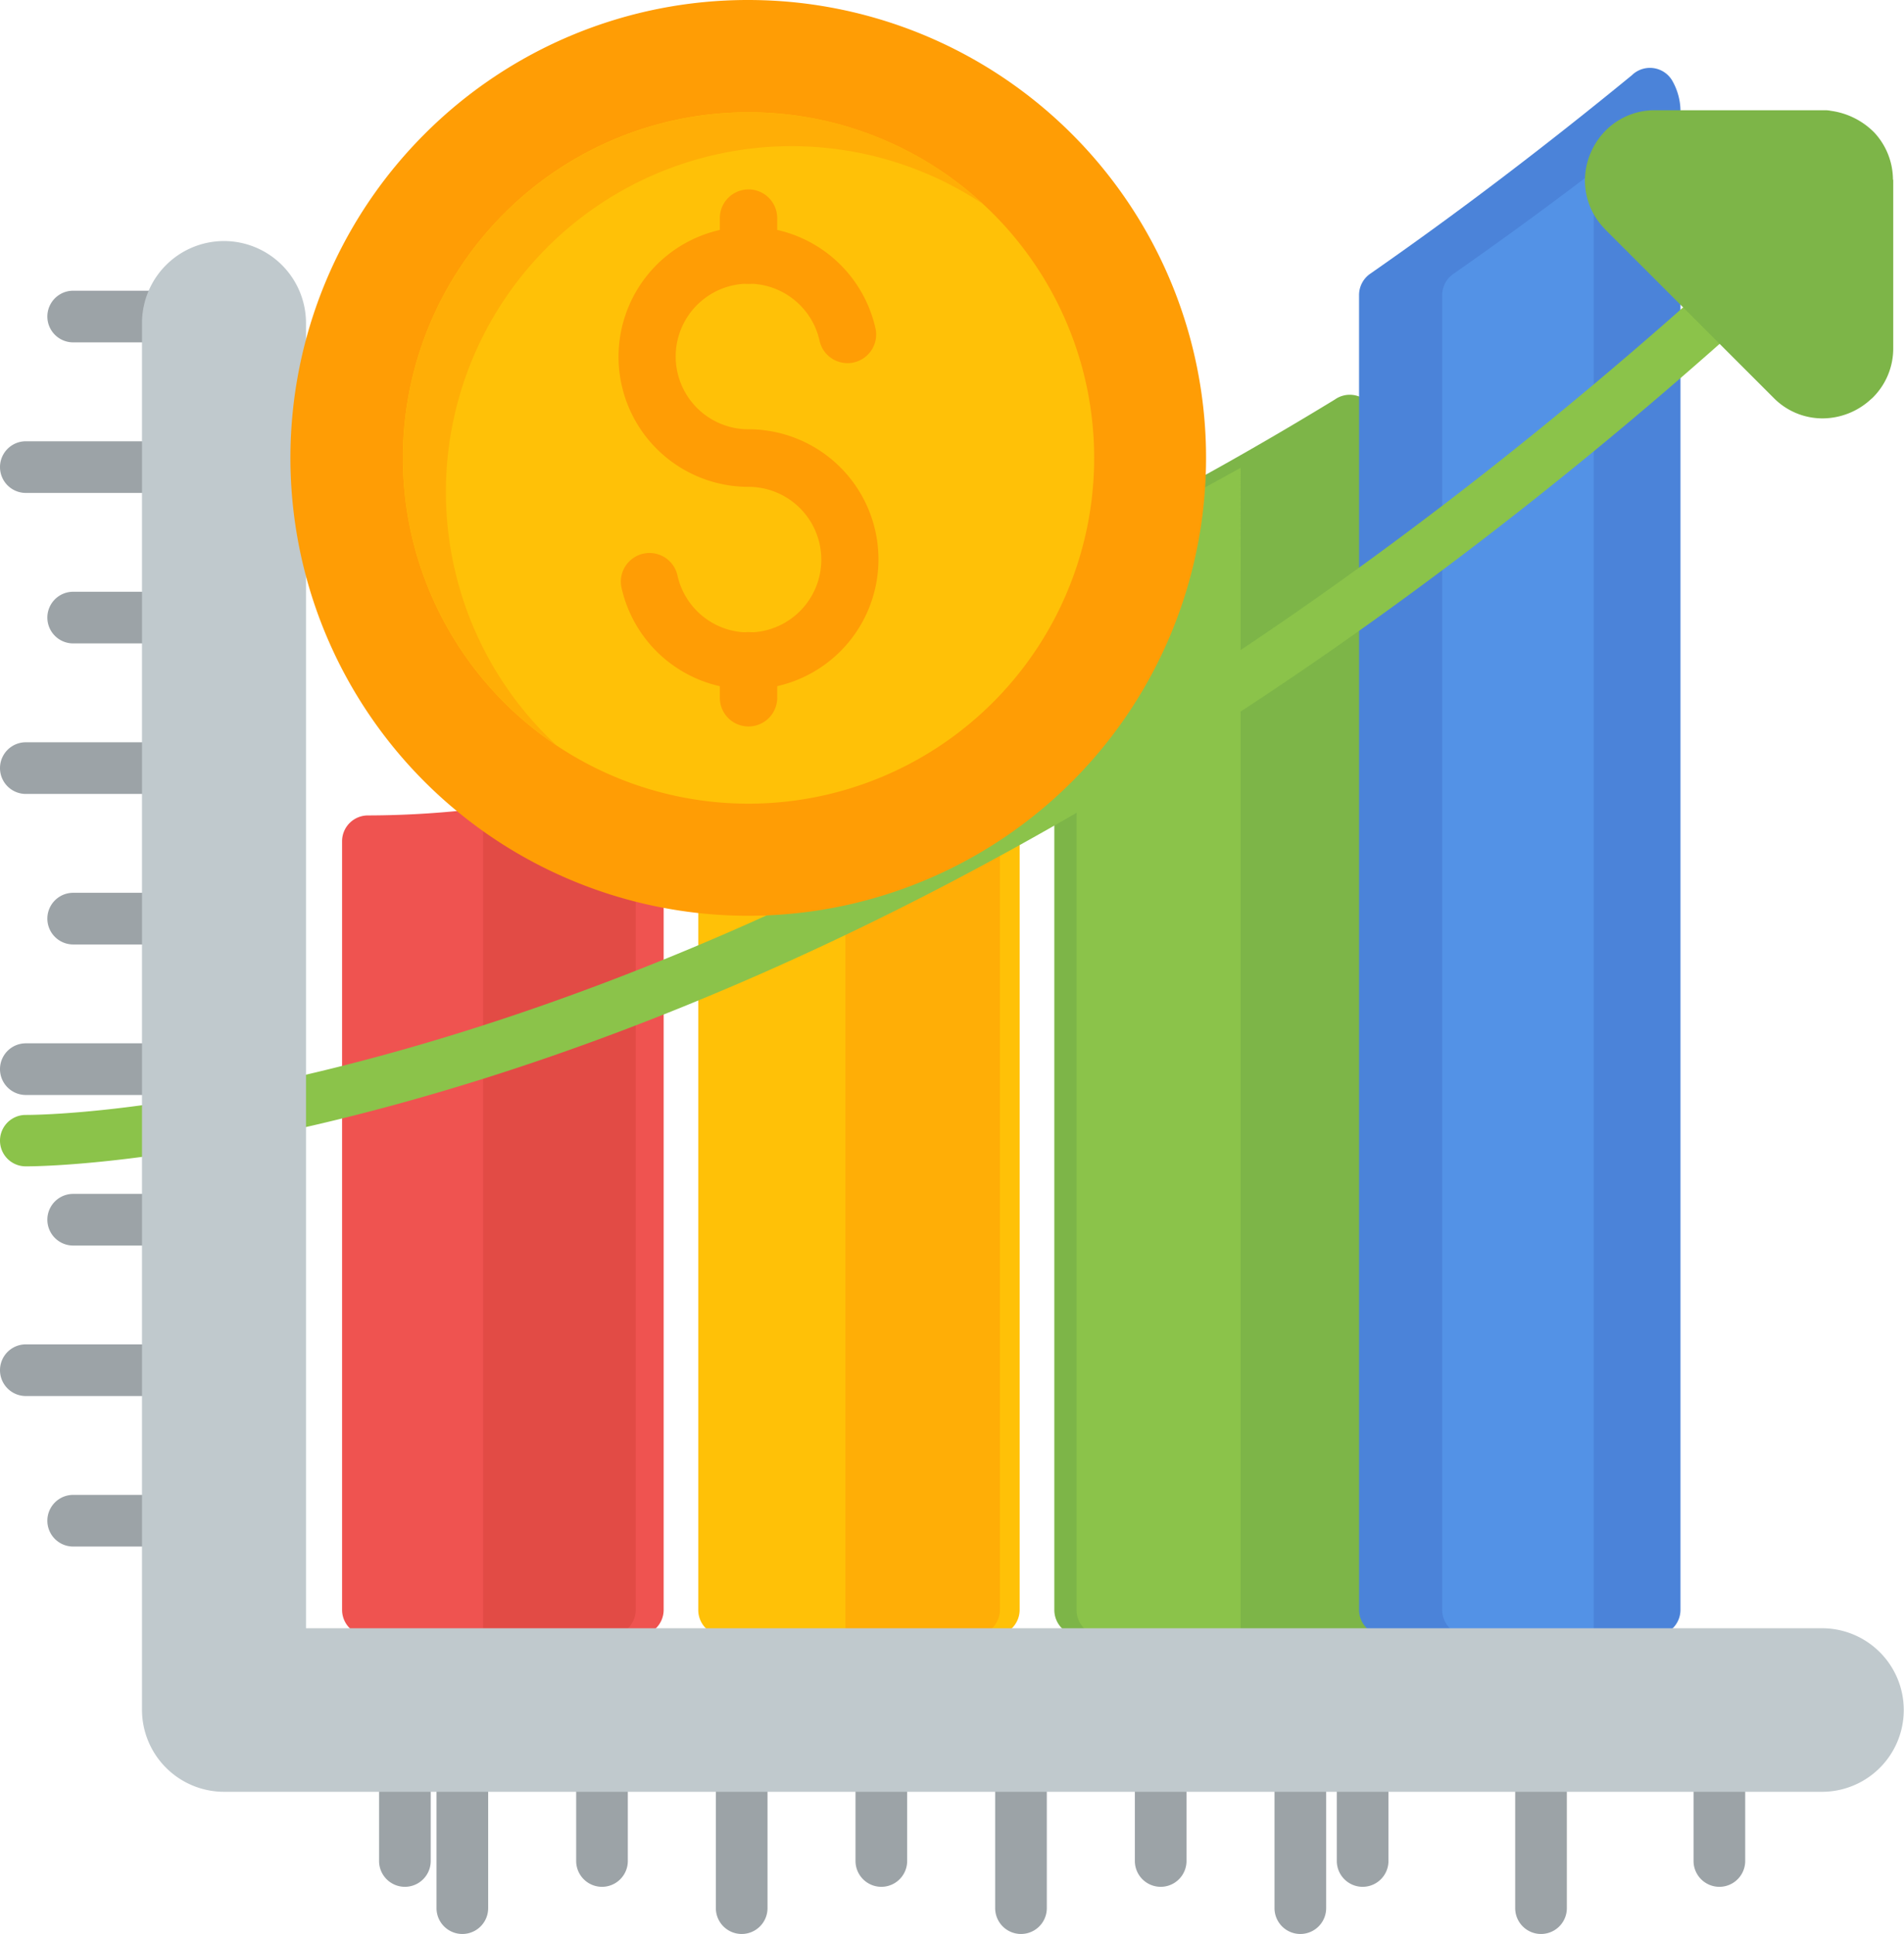 <svg xmlns="http://www.w3.org/2000/svg" width="47.923" height="48.669" viewBox="0 0 47.923 48.669">
    <path data-name="Path 27584" d="M118.47 272.61a.65.65 0 0 0 .65-.65v-20.19a.65.65 0 0 0-.65-.65.667.667 0 0 0-.167.022 41.36 41.36 0 0 1-3.6.626 23.821 23.821 0 0 1-3.024.2.65.65 0 0 0-.653.646v19.346a.65.65 0 0 0 .65.65z" transform="translate(-102.416 -231.447)" style="fill:#ef5350"/>
    <path data-name="Path 27585" d="M144.951 272.61a.65.65 0 0 0 .65-.65v-20.19a.65.65 0 0 0-.65-.65.668.668 0 0 0-.167.022c-1.014.22-2.031.408-3.024.55v20.919h3.191z" transform="translate(-129.6 -231.447)" style="fill:#e24b45"/>
    <path data-name="Path 27586" d="M202.479 249.317a.65.65 0 0 0 .65-.65V224.74a.65.65 0 0 0-.955-.574q-1.114.471-2.334.936-1.2.458-2.384.86a70.986 70.986 0 0 1-1.956.631.651.651 0 0 0-.46.635v21.444a.65.65 0 0 0 .65.65c.357-.005 6.431-.005 6.789-.005z" transform="translate(-177.465 -208.155)" style="fill:#ffc107"/>
    <path data-name="Path 27587" d="M228.668 249.317a.65.65 0 0 0 .65-.65V224.74a.65.65 0 0 0-.955-.574q-1.114.471-2.334.936l-.6.225v23.99z" transform="translate(-204.151 -208.155)" style="fill:#ffae06"/>
    <path data-name="Path 27588" d="M286.489 211.918a.65.65 0 0 0 .65-.65V181.34a.65.65 0 0 0-1.027-.53q-1.464.894-2.935 1.717t-2.987 1.59l-.025.014c-.364.189-.209.111-.368.192l-.39.2a.648.648 0 0 0-.355.593v26.156a.65.65 0 0 0 .65.65z" transform="translate(-252.515 -170.755)" style="fill:#7db548"/>
    <path data-name="Path 27589" d="M283.186 193.99q-1.468.821-2.987 1.59l-.025.014c-.364.189-.209.111-.368.192l-.39.2a.648.648 0 0 0-.355.593v26.156a.65.65 0 0 0 .65.65h3.479V193.99z" transform="translate(-251.964 -182.216)" style="fill:#8bc34a"/>
    <path data-name="Path 27590" d="M370.5 160.666a.65.65 0 0 0 .65-.65V122.3a1.517 1.517 0 0 0-.053-.393 1.559 1.559 0 0 0-.151-.368.651.651 0 0 0-.886-.242.639.639 0 0 0-.133.1q-1.614 1.323-3.258 2.573t-3.331 2.425a.652.652 0 0 0-.278.535v33.085a.65.65 0 0 0 .65.65h6.79z" transform="translate(-328.853 -119.504)" style="fill:#4b83d9"/>
    <path data-name="Path 27591" d="m366.861 140.17-.181.138q-1.632 1.238-3.331 2.425a.652.652 0 0 0-.278.535v33.085a.65.65 0 0 0 .65.65h3.164v-36.581a1.709 1.709 0 0 0-.024-.252z" transform="translate(-326.771 -135.838)" style="fill:#5392e6"/>
    <path data-name="Path 27592" d="M111.357 103.027a.647.647 0 1 0 0 1.294c.057 0 19.5.18 43.456-21.432a.648.648 0 1 0-.867-.964c-23.584 21.28-42.534 21.102-42.589 21.102z" transform="translate(-110.71 -74.969)" style="fill:#8bc34a"/>
    <path data-name="Path 27593" d="M411.948 54.463v4.228a1.739 1.739 0 0 1-.512 1.24.449.449 0 0 1-.046.041 1.8 1.8 0 0 1-1.22.485 1.725 1.725 0 0 1-1.236-.52l-4.226-4.225-.043-.047a1.734 1.734 0 0 1-.477-1.195 1.774 1.774 0 0 1 .142-.689 1.8 1.8 0 0 1 .391-.579 1.734 1.734 0 0 1 1.231-.5h4.285a.691.691 0 0 1 .142.015 1.893 1.893 0 0 1 1.092.546 1.75 1.75 0 0 1 .47 1.177.127.127 0 0 1 .007.023z" transform="translate(-364.296 -49.928)" style="fill:#7db548"/>
    <g data-name="Group 29319">
        <path data-name="Path 27594" d="M39.53 161.75a.65.65 0 1 0 0 1.3h2.385a.65.65 0 1 0 0-1.3z" transform="translate(-37.688 -154.434)" style="fill:#9ca3a7"/>
        <path data-name="Path 27595" d="M30.91 189.15a.65.65 0 1 0 0 1.3h3.577a.65.65 0 0 0 0-1.3z" transform="translate(-30.26 -178.045)" style="fill:#9ca3a7"/>
        <path data-name="Path 27596" d="M39.53 216.54a.65.65 0 1 0 0 1.3h2.385a.65.65 0 1 0 0-1.3z" transform="translate(-37.688 -201.648)" style="fill:#9ca3a7"/>
        <path data-name="Path 27597" d="M30.91 243.94a.65.65 0 0 0 0 1.3h3.577a.65.65 0 0 0 0-1.3z" transform="translate(-30.26 -225.26)" style="fill:#9ca3a7"/>
        <path data-name="Path 27598" d="M39.53 271.33a.65.65 0 0 0 0 1.3h2.385a.65.65 0 0 0 0-1.3z" transform="translate(-37.688 -248.862)" style="fill:#9ca3a7"/>
        <path data-name="Path 27599" d="M30.91 298.73a.65.65 0 0 0 0 1.3h3.577a.65.65 0 0 0 0-1.3z" transform="translate(-30.26 -272.474)" style="fill:#9ca3a7"/>
        <path data-name="Path 27600" d="M39.53 326.13a.65.65 0 1 0 0 1.3h2.385a.65.65 0 1 0 0-1.3z" transform="translate(-37.688 -296.085)" style="fill:#9ca3a7"/>
        <path data-name="Path 27601" d="M30.91 353.52a.65.65 0 1 0 0 1.3h3.577a.65.65 0 1 0 0-1.3z" transform="translate(-30.26 -319.688)" style="fill:#9ca3a7"/>
        <path data-name="Path 27602" d="M39.53 380.92a.65.65 0 1 0 0 1.3h2.385a.65.65 0 1 0 0-1.3z" transform="translate(-37.688 -343.3)" style="fill:#9ca3a7"/>
        <path data-name="Path 27603" d="M99.26 428.6a.65.65 0 1 0 1.3 0v-2.39a.65.65 0 1 0-1.3 0z" transform="translate(-89.719 -381.767)" style="fill:#9ca3a7"/>
        <path data-name="Path 27604" d="M131.73 429.787a.65.65 0 1 0 1.3 0v-3.577a.65.65 0 1 0-1.3 0z" transform="translate(-120.743 -381.767)" style="fill:#9ca3a7"/>
        <path data-name="Path 27605" d="M164.2 428.6a.65.65 0 1 0 1.3 0v-2.39a.65.65 0 1 0-1.3 0z" transform="translate(-149.698 -381.767)" style="fill:#9ca3a7"/>
        <path data-name="Path 27606" d="M196.67 429.787a.65.65 0 1 0 1.3 0v-3.577a.65.65 0 1 0-1.3 0z" transform="translate(-178.652 -381.767)" style="fill:#9ca3a7"/>
        <path data-name="Path 27607" d="M229.14 428.6a.65.65 0 1 0 1.3 0v-2.39a.65.65 0 1 0-1.3 0z" transform="translate(-207.607 -381.767)" style="fill:#9ca3a7"/>
        <path data-name="Path 27608" d="M261.6 429.787a.65.65 0 0 0 1.3 0v-3.577a.65.65 0 0 0-1.3 0z" transform="translate(-236.552 -381.767)" style="fill:#9ca3a7"/>
        <path data-name="Path 27609" d="M294.07 428.6a.65.65 0 1 0 1.3 0v-2.39a.65.65 0 1 0-1.3 0z" transform="translate(-265.506 -381.767)" style="fill:#9ca3a7"/>
        <path data-name="Path 27610" d="M326.54 429.787a.65.65 0 1 0 1.3 0v-3.577a.65.65 0 1 0-1.3 0z" transform="translate(-294.461 -381.767)" style="fill:#9ca3a7"/>
        <path data-name="Path 27611" d="M359.01 428.6a.65.65 0 1 0 1.3 0v-2.39a.65.65 0 1 0-1.3 0z" transform="translate(-325.363 -381.767)" style="fill:#9ca3a7"/>
        <path data-name="Path 27612" d="M391.48 429.787a.65.65 0 0 0 1.3 0v-3.577a.65.65 0 0 0-1.3 0z" transform="translate(-353.343 -381.767)" style="fill:#9ca3a7"/>
        <path data-name="Path 27613" d="M423.95 428.6a.65.65 0 1 0 1.3 0v-2.39a.65.65 0 1 0-1.3 0z" transform="translate(-381.324 -381.767)" style="fill:#9ca3a7"/>
    </g>
    <path data-name="Path 27614" d="M58.2 76.52a2.066 2.066 0 0 1 2.064 2.058v32.852h38.157a2.058 2.058 0 1 1 0 4.116H58.2a2.066 2.066 0 0 1-2.064-2.058v-34.91A2.066 2.066 0 0 1 58.2 76.52z" transform="translate(-52.562 -70.454)" style="fill:#c0c9cd"/>
    <g data-name="Group 29321">
        <path data-name="Path 27615" d="M119.8 32.65a11.523 11.523 0 1 1-8.15 3.375 11.492 11.492 0 0 1 8.15-3.375z" transform="translate(-100.965 -32.65)" style="fill:#ff9d05"/>
        <path data-name="Path 27616" d="M137.41 53.08a8.7 8.7 0 1 1-6.152 2.548 8.672 8.672 0 0 1 6.152-2.548z" transform="translate(-118.57 -50.255)" style="fill:#ffc107"/>
        <g data-name="Group 29320">
            <path data-name="Path 27617" d="M173.023 76.746a.721.721 0 0 0 1.41-.3 3.273 3.273 0 1 0-3.2 3.967 1.832 1.832 0 1 1-1.791 2.218.721.721 0 0 0-1.41.3 3.273 3.273 0 1 0 3.2-3.967 1.832 1.832 0 1 1 1.791-2.218z" transform="translate(-152.393 -68.161)" style="fill:#ff9d05"/>
            <path data-name="Path 27618" d="M186.41 68.782a.722.722 0 0 0 1.444 0v-.931a.722.722 0 1 0-1.444 0z" transform="translate(-168.292 -62.362)" style="fill:#ff9d05"/>
            <path data-name="Path 27619" d="M186.41 149.352a.722.722 0 1 0 1.444 0v-.931a.722.722 0 1 0-1.444 0z" transform="translate(-168.292 -131.792)" style="fill:#ff9d05"/>
        </g>
        <path data-name="Path 27620" d="M137.418 53.08a8.7 8.7 0 0 0-6.15 14.851 8.807 8.807 0 0 0 1.327 1.09q-.124-.116-.245-.236a8.7 8.7 0 0 1 10.974-13.393 8.683 8.683 0 0 0-5.907-2.312z" transform="translate(-118.579 -50.255)" style="fill-rule:evenodd;fill:#ffae06"/>
    </g>
</svg>
